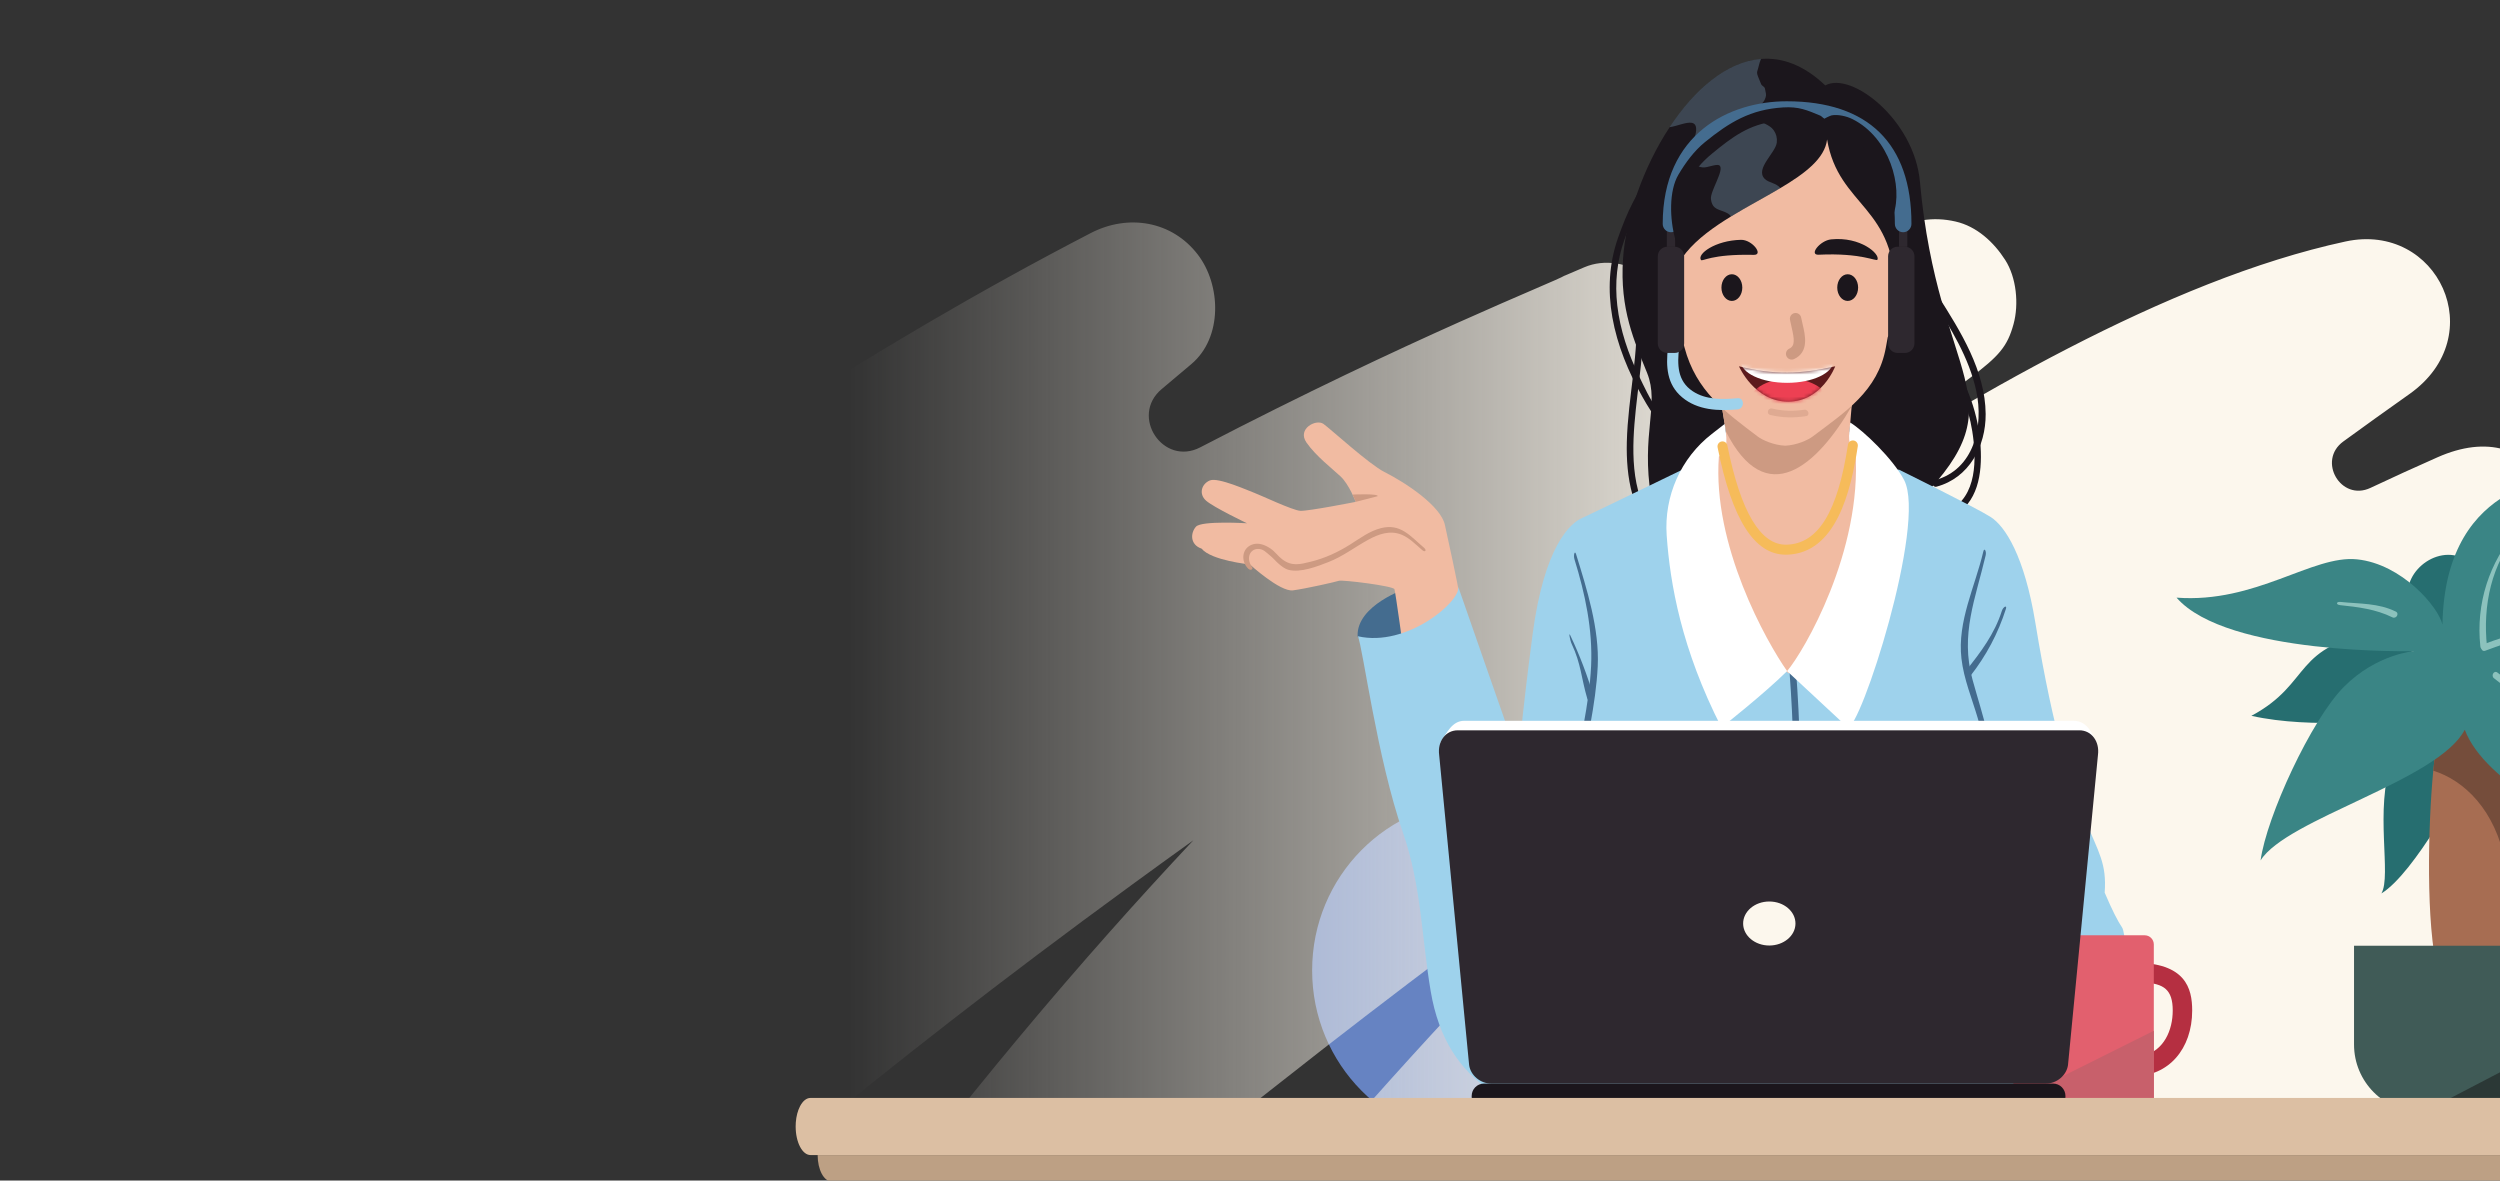 <svg width="684" height="323" viewBox="0 0 684 323" fill="none" xmlns="http://www.w3.org/2000/svg">
<rect x="0" y="0" width="684" height="323" fill="#333333" stroke="none"/>
<path d="M451 265.5C451 291.181 430.404 312 405 312C379.593 312 359 291.181 359 265.5C359 239.819 379.593 219 405 219C430.404 219 451 239.819 451 265.5Z" fill="#6683C2"/>
<g clip-path="url(#clip0_2007_3315)">
<path d="M-122.702 313.504H-31.721C-31.544 313.268 -31.363 313.033 -31.186 312.798C-31.065 312.642 -30.944 312.487 -30.823 312.331C-30.771 312.722 -30.71 313.113 -30.635 313.504H22.888C47.277 293.456 71.187 273.906 95.93 254.272C79.922 273.284 64.729 293.031 50.623 313.504H119.316C126.516 307.654 133.573 302.04 140.151 296.904C139.325 297.485 145.051 293.297 140.238 296.844C142.573 295.247 169.153 273.811 213.05 244.129C190.894 265.382 168.772 288.02 145.73 313.507H217.358C245.251 290.664 273.004 268.853 309.651 242.096C315.249 238.007 320.865 233.944 326.5 229.9C318.787 238.128 311.171 246.454 303.68 254.894C286.786 273.929 270.488 293.487 254.767 313.507H328.386C340.411 303.926 350.354 296.062 362.092 286.92C392.546 263.251 424.237 239.649 455.336 217.906C439.29 233.36 423.562 249.151 408.21 265.314C393.258 281.056 378.658 297.132 364.396 313.507H446.521C457.188 305.617 467.896 297.777 478.672 290.038C477.594 291.264 476.515 292.489 475.44 293.718C469.767 300.235 464.2 306.835 458.715 313.504H549.206C554.294 309.748 559.394 306.008 564.52 302.31C565.172 301.839 565.825 301.373 566.477 300.906C565.493 301.976 564.493 303.034 563.509 304.111C560.673 307.218 557.866 310.355 555.079 313.504H769.083C769.773 311.687 770.445 309.862 771.086 308.018C774.058 299.453 769.671 289.238 762.95 284.019C760.038 281.754 756.994 280.407 753.875 279.804C759.167 275.476 764.496 271.194 769.879 266.979C777.419 261.073 778.377 247.023 773.428 239.308C768.257 231.243 757.439 225.314 747.787 228.816C722.602 237.95 697.821 248.233 673.564 259.624C682.888 251.169 692.292 242.813 701.748 234.528C716.477 221.62 731.334 208.855 746.195 196.099C753.498 189.829 754.863 176.412 749.745 168.427C747.629 165.127 744.883 162.365 741.597 160.234C737.331 157.468 728.947 155.909 724.104 157.931C696.905 169.292 670.626 182.303 645.072 196.577C645.92 195.928 646.769 195.276 647.622 194.631C652.012 191.315 656.433 188.038 660.88 184.802C670.411 177.865 680.075 171.113 689.855 164.531C699.707 157.897 704.924 144.093 698.002 133.29C691.104 122.529 680.429 119.141 666.937 125.097C660.77 127.82 654.645 130.616 648.557 133.487C640.474 137.3 633.9 126.053 641.13 120.788C646.894 116.592 652.913 112.272 659.235 107.803C681.761 91.876 666.96 60.619 641.741 66.07C592.616 76.684 538.234 109.336 493.183 137.952C541.719 99.31 547.565 100.877 550.9 88.697C552.397 83.231 551.722 75.951 548.61 71.104C545.483 66.229 540.833 61.935 535.043 60.612C528.714 59.163 523.44 60.301 517.549 62.914C498.527 71.343 479.868 80.522 461.518 90.29C458.81 78.095 444.665 68.376 433.478 73.118C431.671 73.884 429.868 74.662 428.061 75.436L428.054 75.42C425.636 77.017 386.296 92.3 328.39 122.392C318.221 127.676 309.055 113.842 317.832 106.453C320.533 104.181 323.234 101.905 325.938 99.629C334.595 92.342 334.082 77.935 327.715 69.647C320.612 60.403 308.614 58.487 298.426 63.768C267.889 79.593 238.322 97.057 209.501 115.701C200.241 121.69 190.223 109.268 197.963 101.397C198.193 101.161 198.427 100.926 198.657 100.691C206.642 92.573 207.302 79.65 200.433 70.709C193.829 62.114 180.695 58.594 171.145 64.83C145.01 81.884 119.674 100.202 95.27 119.703C91.811 122.464 87.33 117.878 90.144 114.453C98.431 104.359 107.381 93.837 116.653 83.367C136.398 61.074 108.619 31.411 84.543 51.075C68.709 64.01 53.383 77.571 38.602 91.701C34.023 96.079 26.483 92.733 26.543 86.379C26.543 86.269 26.543 86.159 26.543 86.045C26.543 63.999 -1.931 56.557 -12.217 69.897C-66.03 139.701 -104.111 210.578 -131.988 288.396C-135.187 297.325 -130.45 308.121 -122.702 313.5V313.504Z" fill="url(#paint0_linear_2007_3315)"/>
<path d="M651.368 172.907C626.938 176.465 632.863 186.817 615.977 195.852C632.882 199.626 654.419 196.755 654.419 196.755C654.419 196.755 659.27 194.949 654.419 208.138C649.569 221.328 654.419 239.573 651.545 244.451C660.707 238.852 674.18 213.195 674.18 213.195C674.18 213.195 676.191 214.818 680.649 220.421C685.103 226.024 692.504 228.007 694.48 231.622C696.947 220.963 694.48 203.981 694.48 203.981C694.48 203.981 685.813 206.238 702.744 208.677C719.673 211.116 736.857 201.902 746.019 205.153C733.802 187.268 706.158 174.894 716.964 177.242C717.519 177.364 664.475 188.084 651.364 172.907H651.368Z" fill="#266E70"/>
<path d="M660.349 167.125C654.959 159.357 664.573 149.422 672.924 152.313C684.032 156.159 668.828 175.436 685.609 167.125C693.764 156.827 709.934 156.106 705.26 165.32C700.591 174.534 668.613 189.71 660.349 167.125Z" fill="#266E70"/>
<path d="M683.889 264.089C680.656 269.927 666.994 266.061 666.994 266.061C663.698 252.834 664.279 226.149 665.742 210.866C666.278 205.35 666.923 201.33 667.541 199.953C669.876 194.763 677.593 187.177 681.546 198.018C681.791 198.693 682.029 199.516 682.255 200.465C682.32 200.719 682.384 200.984 682.436 201.269C682.617 202.073 682.783 202.957 682.946 203.917C682.983 204.11 683.017 204.307 683.044 204.501C683.217 205.525 683.372 206.629 683.526 207.789C683.564 208.074 683.609 208.355 683.636 208.639C683.655 208.757 683.674 208.878 683.681 208.996C683.745 209.451 683.798 209.929 683.855 210.403C683.881 210.676 683.919 210.949 683.945 211.234C683.99 211.681 684.043 212.129 684.092 212.595C684.119 212.842 684.145 213.089 684.164 213.343C684.247 214.101 684.311 214.868 684.383 215.653C684.409 215.918 684.428 216.173 684.454 216.438C684.518 217.235 684.583 218.035 684.647 218.851C684.711 219.662 684.775 220.485 684.828 221.316C684.865 221.862 684.899 222.42 684.937 222.989C684.975 223.611 685.009 224.229 685.047 224.863C685.073 225.273 685.099 225.686 685.118 226.096C685.299 229.483 685.435 232.927 685.518 236.288C685.846 249.451 685.382 261.396 683.892 264.089H683.889Z" fill="#A76D52"/>
<path d="M685.51 236.284C682.802 221.563 674.093 213.441 665.738 210.866C666.274 205.35 666.919 201.33 667.537 199.953C669.872 194.763 677.589 187.177 681.542 198.018C681.788 198.693 682.025 199.516 682.252 200.465C682.316 200.719 682.38 200.984 682.433 201.269C682.614 202.073 682.78 202.957 682.942 203.917C682.979 204.11 683.013 204.307 683.04 204.501C683.213 205.525 683.368 206.629 683.523 207.789C683.56 208.074 683.606 208.355 683.632 208.639C683.651 208.757 683.67 208.878 683.677 208.996C683.741 209.451 683.794 209.929 683.851 210.403C683.877 210.676 683.915 210.949 683.941 211.234C683.994 211.681 684.039 212.129 684.088 212.595C684.115 212.842 684.141 213.089 684.16 213.343C684.243 214.101 684.315 214.868 684.379 215.653C684.405 215.918 684.424 216.172 684.45 216.438C684.522 217.235 684.586 218.035 684.643 218.851C684.707 219.662 684.771 220.485 684.824 221.316C684.862 221.862 684.896 222.42 684.933 222.989C684.971 223.611 685.005 224.229 685.043 224.863C685.069 225.273 685.095 225.686 685.114 226.096C685.295 229.483 685.431 232.927 685.514 236.288L685.51 236.284Z" fill="#754D3B"/>
<path d="M644.062 258.751H701.787V285.782C701.787 295.967 693.564 304.232 683.441 304.232H662.409C652.281 304.232 644.062 295.963 644.062 285.782V258.751Z" fill="#405B57"/>
<path d="M701.784 284.113L663.168 304.236H683.438C693.569 304.236 701.784 295.974 701.784 285.786V284.113Z" fill="#2B3836"/>
<path d="M668.255 170.919C668.614 149.783 677.632 140.205 685.61 135.509C693.587 130.813 707.879 119.069 716.569 117.514C704.017 130.521 700.773 159.539 689.095 170.919C701.229 161.284 708.418 156.061 718.293 157.639C734.169 160.173 749.456 168.571 766.162 174.352C757.898 179.412 725.539 185.913 721.597 185.735C717.656 185.553 697.718 183.027 697.718 183.027C710.474 195.313 713.212 224.76 719.926 229.096C706.34 227.833 679.752 214.101 674.362 199.649C667.177 213.559 625.498 224.039 618.493 235.419C620.111 223.497 632.325 196.937 641.309 187.905C650.29 178.873 660.531 178.149 660.531 178.149C660.531 178.149 609.331 179.412 595.5 163.514C617.237 165.142 632.687 151.77 644.904 153.037C657.121 154.301 667.18 166.044 668.259 170.923L668.255 170.919Z" fill="#3A8585"/>
<path d="M725.83 169.006C709.924 168.707 694.361 170.63 679.477 176.282C678.395 176.695 678.862 178.459 679.96 178.042C694.697 172.447 710.165 169.746 725.916 170.046C727.086 170.069 726.995 169.029 725.826 169.006H725.83Z" fill="#8CC2BD"/>
<path d="M688.775 144.935C681.031 153.758 677.357 165.172 678.625 176.889C678.749 178.046 680.567 178.058 680.443 176.889C679.232 165.665 681.657 154.107 689.095 145.629C689.865 144.749 689.552 144.051 688.775 144.935Z" fill="#8CC2BD"/>
<path d="M693.376 199.224C691.912 193.015 688.401 187.776 683.29 184.006C682.347 183.308 681.438 184.893 682.373 185.584C687.092 189.066 691.067 193.477 692.418 199.194C692.686 200.336 693.647 200.37 693.376 199.224Z" fill="#8CC2BD"/>
<path d="M655.485 167.327C650.687 164.96 645.58 165.237 640.322 164.687C639.16 164.565 639.07 165.442 640.22 165.563C645.157 166.079 650.061 166.678 654.568 168.905C655.613 169.421 656.537 167.847 655.485 167.327Z" fill="#8CC2BD"/>
<path d="M525.291 136.769C497.719 164.956 452.691 141.973 451.763 136.223C448.911 118.539 454.116 110.751 450.665 102.083C447.206 93.416 443.118 84.722 444.064 70.774C444.826 59.413 449.651 45.666 456.817 34.799C463.557 24.569 472.365 16.887 481.809 16.128C487.539 15.662 493.506 17.756 499.39 23.37C506.575 19.413 523.786 32.887 525.291 49.703C530.24 104.632 552.875 108.585 525.291 136.773V136.769Z" fill="#1B161C"/>
<path d="M530.317 81.061C529.691 80.075 528.118 80.989 528.748 81.983C533.662 89.729 538.736 97.839 540.697 106.935C542.794 116.665 540.124 128.5 529.366 131.39C528.238 131.694 528.717 133.458 529.849 133.15C538.72 130.768 543.341 122.108 543.277 113.274C543.19 101.477 536.408 90.654 530.317 81.058V81.061Z" fill="#1B161C"/>
<path d="M541.9 122.286C541.361 113.433 538.32 105.035 533.36 97.733C532.704 96.769 531.131 97.68 531.791 98.655C535.752 104.485 538.509 110.998 539.614 117.996C540.806 125.522 541.01 135.787 533.187 139.739C532.142 140.266 533.062 141.844 534.104 141.317C541.191 137.736 542.337 129.532 541.896 122.286H541.9Z" fill="#1B161C"/>
<path d="M462.239 117.147C455.005 117.655 451.093 108.384 448.423 102.865C445.484 96.803 443.255 90.264 442.486 83.539C441.792 77.462 442.384 71.351 444.44 65.581C446.631 59.429 449.743 52.02 454.68 47.598C455.555 46.812 454.265 45.526 453.394 46.308C448.147 51.008 444.994 58.552 442.686 65.1C440.219 72.098 439.849 79.506 441.135 86.793C442.49 94.482 445.545 101.83 449.373 108.593C452.236 113.649 455.676 119.442 462.239 118.979C463.397 118.899 463.408 117.071 462.239 117.151V117.147Z" fill="#1B161C"/>
<path d="M455.294 146.138C446.758 138.814 446.355 126.44 447.185 116.005C448.037 105.266 450.285 94.687 449.433 83.868C449.342 82.704 447.524 82.692 447.615 83.868C448.599 96.344 445.397 108.509 445.099 120.932C444.872 130.442 446.43 140.926 454.008 147.428C454.894 148.187 456.184 146.901 455.29 146.138H455.294Z" fill="#1B161C"/>
<path d="M519.575 128.506C519.575 128.506 540.709 138.93 544.662 141.46C548.615 143.99 553.884 152.104 556.879 170.41C566.984 232.195 577.009 228.341 575.84 244.219C577.835 248.931 579.476 252.136 580.6 253.759C581.453 254.992 582.245 263.614 580.242 269.774C579.235 272.873 582.637 284.018 582.995 286.267C583.354 288.517 572.121 312.335 564.313 312.335H502.677C502.677 312.335 448.525 316.173 449.705 309.934C450.886 303.694 442.701 290.74 440.415 280.122C430.48 270.878 414.389 264.578 414.084 244.102C413.895 231.47 413.658 216.555 419.312 173.616C422.503 149.373 429.68 143.053 432.924 141.699C434.063 141.225 460.285 128.506 460.285 128.506H519.579H519.575Z" fill="#9ED2EC"/>
<path d="M491.424 183.889C491.337 182.72 489.557 183.092 489.644 184.253C490.666 197.825 490.979 211.42 490.606 225.026C490.575 226.198 492.386 226.327 492.416 225.151C492.793 211.382 492.457 197.624 491.424 183.889Z" fill="#446C8F"/>
<path d="M468.85 126.465C462.373 143.929 480.776 178.915 489.391 184.214C510.129 165.908 511.796 134.515 510.887 125.745C510.359 125.654 506.059 121.853 506.025 118.185C488.656 115.241 476.62 117.043 472.21 118.056C471.52 121.618 468.85 126.469 468.85 126.469V126.465Z" fill="#F1BBA2"/>
<path d="M470.289 106.911C471.07 110.196 472.85 123.412 473.842 125.862C478.67 137.785 485.026 138.869 488.952 138.869C493.195 138.869 501.305 136.821 504.779 126.101C505.971 122.426 506.024 116.683 507.083 105.986C488.963 102.386 470.285 106.908 470.285 106.908L470.289 106.911Z" fill="#F1BBA2"/>
<path d="M506.719 110.974C497.135 127.596 483.183 139.803 472.21 118.052C472.108 117.449 470.984 110.64 470.984 110.64L506.738 109.889L506.719 110.974Z" fill="#CD9A82"/>
<path d="M516.108 70.65C526.402 68.993 525.41 85.558 514.762 93.546C514.762 93.546 514.762 73.757 516.108 70.65Z" fill="#F1BBA2"/>
<path d="M458.935 70.65C448.641 68.993 446.718 83.438 460.281 93.546C460.281 93.546 460.281 73.757 458.935 70.65Z" fill="#F1BBA2"/>
<path d="M519.62 59.078C519.62 45.813 514.603 28.846 488.426 28.846C462.25 28.846 457.177 45.619 457.177 62.583C457.097 75.605 458.006 84.223 460.873 95.042C464.053 107.036 472.041 112.711 480.902 119.425C482.176 120.392 485.269 121.803 488.426 121.943C491.583 121.803 494.676 120.392 495.951 119.425C504.811 112.711 513.819 107.036 515.98 95.042C518.13 83.1 520.616 71.713 519.624 59.078H519.62Z" fill="#F1BBA2"/>
<path d="M502.672 78.686C502.672 76.668 503.951 75.033 505.527 75.033C507.104 75.033 508.382 76.668 508.382 78.686C508.382 80.704 507.104 82.338 505.527 82.338C503.951 82.338 502.672 80.704 502.672 78.686Z" fill="#1B161C"/>
<path d="M470.984 78.686C470.984 76.668 472.263 75.033 473.84 75.033C475.416 75.033 476.695 76.668 476.695 78.686C476.695 80.704 475.416 82.338 473.84 82.338C472.263 82.338 470.984 80.704 470.984 78.686Z" fill="#1B161C"/>
<path d="M490.199 98.387C489.611 98.387 489.045 98.049 488.781 97.472C488.419 96.683 488.762 95.754 489.547 95.39C491.112 94.665 491.003 92.974 490.165 89.45C489.999 88.755 489.845 88.096 489.735 87.466C489.592 86.612 490.161 85.801 491.01 85.656C491.859 85.508 492.666 86.085 492.809 86.939C492.9 87.47 493.043 88.076 493.198 88.721C493.918 91.748 495.005 96.319 490.852 98.242C490.641 98.341 490.418 98.387 490.199 98.387Z" fill="#CD9A82"/>
<path d="M500.999 65.492C497.928 65.803 494.813 69.828 497.589 69.692C509.35 69.126 513.385 71.634 513.672 71.046C514.43 69.494 509.036 64.673 500.999 65.492Z" fill="#1B161C"/>
<path d="M476.327 65.617C479.412 65.549 482.618 69.793 479.838 69.729C468.066 69.463 465.773 71.656 465.388 71.125C464.234 69.532 469.236 65.772 476.323 65.617H476.327Z" fill="#1B161C"/>
<path d="M475.785 100.216C485.547 102.643 492.585 102.382 502.117 100.216C502.117 100.216 498.522 109.889 489.236 109.889C479.949 109.889 475.785 100.216 475.785 100.216Z" fill="#5D1A1C"/>
<mask id="mask0_2007_3315" style="mask-type:luminance" maskUnits="userSpaceOnUse" x="475" y="100" width="28" height="10">
<path d="M475.781 100.215C485.543 102.643 492.581 102.381 502.113 100.215C502.113 100.215 498.518 109.888 489.232 109.888C479.945 109.888 475.781 100.215 475.781 100.215Z" fill="white"/>
</mask>
<g mask="url(#mask0_2007_3315)">
<path d="M489.455 117.707C495.602 117.707 500.586 114.546 500.586 110.648C500.586 106.749 495.602 103.588 489.455 103.588C483.308 103.588 478.324 106.749 478.324 110.648C478.324 114.546 483.308 117.707 489.455 117.707Z" fill="#ED4053"/>
<path d="M488.946 104.745C495.962 104.745 501.649 102.041 501.649 98.706C501.649 95.371 495.962 92.668 488.946 92.668C481.93 92.668 476.242 95.371 476.242 98.706C476.242 102.041 481.93 104.745 488.946 104.745Z" fill="white"/>
</g>
<path d="M518.438 81.124C519.064 56.18 503.045 56.848 499.892 38.162C499.284 43.351 493.887 47.433 487.113 51.461C482.862 53.991 478.068 56.495 473.579 59.241C464.089 65.049 455.95 71.926 457.168 82.338L452.2 99.563C452.2 99.563 444.053 51.62 457.168 38.617C459.091 36.709 461 35.048 462.871 33.595C470.181 27.97 477.03 25.675 483.062 25.136C491.571 24.389 498.447 27.116 502.668 28.846C510.642 32.116 528.614 40.518 518.434 81.124H518.438Z" fill="#1B161C"/>
<path opacity="0.26" d="M482.785 48.894C480.153 46.136 485.844 41.797 486.135 38.967C486.252 37.727 485.999 36.676 485.297 35.652C484.136 33.971 481.854 33.763 480.684 32.344C478.633 29.852 481.857 29.321 482.8 27.322C483.291 26.29 483.227 25.85 483.065 25.141C483.012 24.894 482.948 24.621 482.891 24.272C482.782 23.642 482.054 23.551 481.839 23.013C480.277 19.242 480.684 20.327 481.167 18.134C481.311 17.44 481.548 16.784 481.801 16.124C472.356 16.883 463.545 24.564 456.809 34.794C458.744 34.54 461.369 33.323 462.874 33.599C463.919 33.801 464.428 34.715 463.802 37.161C463.247 39.327 461.795 42.696 463.538 44.733C464.164 45.465 464.971 45.692 465.891 45.81C467.008 45.965 469.659 44.733 470.414 45.252C471.975 46.33 467.853 52.293 468.117 54.466C468.49 57.561 470.523 57.197 472.586 58.32C473.084 58.593 473.405 58.897 473.586 59.242C478.071 56.492 482.868 53.988 487.119 51.462C485.976 50.028 483.875 50.047 482.785 48.894Z" fill="#9ED2EC"/>
<path d="M506.221 115.599C509.781 117.784 517.913 125.503 520.969 131.344C527.222 143.305 508.865 199.941 505.527 199.027L488.949 183.612C493.547 178.225 509.54 150.834 507.65 123.576C505.338 121.945 505.87 118.982 506.221 115.599Z" fill="white"/>
<path d="M470.286 124.926C468.465 149.119 483.28 175.566 488.953 183.611C482.624 189.874 470.988 199.039 470.988 199.039C460.031 177.573 456.93 159.672 456.006 146.495C455.252 135.752 459.85 125.336 468.325 118.751C470.399 117.139 471.87 115.989 471.87 115.989C472.904 121.941 472.214 123.936 470.29 124.926H470.286Z" fill="white"/>
<path d="M547.71 167.125C545.666 173.54 541.95 178.361 537.809 183.653C537.092 184.567 538.371 185.868 539.091 184.946C543.429 179.404 546.684 173.289 548.823 166.575C549.181 165.453 548.065 166.01 547.71 167.129V167.125Z" fill="#446C8F"/>
<path d="M431.202 151.589C430.855 150.47 430.429 151.903 430.776 153.03C433.696 162.471 435.793 172.258 435.325 182.246C434.827 192.798 432.055 203.613 430.331 214.029C430.139 215.179 431.893 215.672 432.081 214.515C433.835 203.92 436.638 192.984 437.139 182.246C437.618 172.068 434.171 161.189 431.202 151.589Z" fill="#446C8F"/>
<path d="M542.359 246.864C542.695 240.92 539.311 236 541.597 230.666C543.555 226.096 544.747 221.301 545.154 216.339C546.048 205.491 542.502 196.197 539.685 185.963C536.267 173.559 540.503 163.799 543.276 151.953C543.543 150.811 542.91 149.73 542.642 150.876C540.382 160.529 535.487 169.99 536.648 180.148C537.293 185.808 539.522 191.076 541.118 196.501C542.853 202.407 543.739 208.556 543.445 214.72C543.14 221.119 541.382 226.892 538.696 232.65C537.327 235.582 542.302 238.481 541.435 241.561C540.673 245.263 540.33 247.524 540.843 250.24C541.152 251.878 541.854 253.263 542.321 254.833C543.151 257.606 544.731 258.088 542.744 263.175C542.148 264.696 542.374 265.781 543.377 267.173C544.826 269.183 546.086 268.641 546.055 272.259C546.048 273.09 545.806 274.038 545.49 275.006L547.896 273.435C548.183 272.278 548.311 271.156 548.096 270.169C547.677 268.261 545.867 267.753 544.946 266.243C543.645 264.119 545.459 262.173 545.739 260.239C545.904 259.07 545.618 258.126 545.312 257.003C544.769 255.011 543.475 253.274 542.936 251.252C542.54 249.773 542.363 248.313 542.355 246.852L542.366 246.864H542.359Z" fill="#446C8F"/>
<path d="M571.407 267.393C566.624 267.025 561.702 266.646 556.998 267.849C552.932 268.888 549.428 271.198 545.98 273.508C541.292 276.649 536.694 279.217 530.983 279.858C525.79 280.442 520.524 279.786 515.364 279.16C514.206 279.02 514.218 280.848 515.364 280.988C524.503 282.096 533.771 282.851 542.084 278.155C546.003 275.94 549.484 272.958 553.573 271.035C559.212 268.383 565.372 268.755 571.41 269.222C572.576 269.313 572.572 267.484 571.41 267.393H571.407Z" fill="#446C8F"/>
<path d="M566.074 240.339C556.984 248.472 550.217 257.477 546.185 269.02C545.796 270.132 547.55 270.609 547.935 269.506C551.865 258.255 558.455 248.427 567.315 240.502C568.19 239.721 566.945 239.562 566.074 240.339Z" fill="#446C8F"/>
<path d="M436.027 190.636C434.333 184.852 432.194 179.249 429.618 173.809C429.117 172.747 429.547 175.194 430.044 176.252C432.557 181.555 432.624 185.489 434.273 191.126C434.601 192.252 436.355 191.77 436.023 190.64L436.027 190.636Z" fill="#446C8F"/>
<path d="M488.574 151.76C479.989 151.76 473.89 142.151 469.933 122.404C469.786 121.66 470.261 120.939 471 120.791C471.736 120.644 472.456 121.121 472.603 121.865C476.258 140.084 481.716 149.229 488.826 149.021C497.46 148.778 502.79 140.084 505.6 121.668C505.713 120.92 506.407 120.408 507.154 120.522C507.897 120.636 508.406 121.338 508.293 122.085C506.377 134.644 502.28 151.384 488.905 151.763C488.796 151.763 488.687 151.767 488.577 151.767L488.574 151.76Z" fill="#F6BB5A"/>
<path d="M475.396 108.946C471.262 109.314 466.751 109.435 463.138 107.046C458.879 104.227 458.891 99.744 459.4 95.142C459.619 93.181 456.563 93.197 456.348 95.142C455.779 100.282 456.013 105.164 460.226 108.696C464.477 112.258 470.135 112.485 475.393 112.015C477.331 111.84 477.35 108.772 475.393 108.946H475.396Z" fill="#9ED2EC"/>
<path d="M521.187 67.504H519.188C517.749 67.504 516.582 68.678 516.582 70.126V93.947C516.582 95.395 517.749 96.568 519.188 96.568H521.187C522.627 96.568 523.794 95.395 523.794 93.947V70.126C523.794 68.678 522.627 67.504 521.187 67.504Z" fill="#2E282F"/>
<path d="M458.176 67.504H456.177C454.737 67.504 453.57 68.678 453.57 70.126V93.947C453.57 95.395 454.737 96.568 456.177 96.568H458.176C459.615 96.568 460.782 95.395 460.782 93.947V70.126C460.782 68.678 459.615 67.504 458.176 67.504Z" fill="#2E282F"/>
<path d="M521.845 61.257H519.574V67.523H521.845V61.257Z" fill="#2E282F"/>
<path d="M458.314 61.257H456.043V67.523H458.314V61.257Z" fill="#2E282F"/>
<path d="M520.707 63.541C519.454 63.541 518.436 62.516 518.436 61.257C518.436 42.025 508.486 32.276 488.861 32.276C474.649 32.276 459.459 39.89 459.459 61.257C459.459 62.516 458.445 63.541 457.189 63.541C455.933 63.541 454.918 62.516 454.918 61.257C454.918 36.495 473.2 27.709 488.857 27.709C511.175 27.709 522.974 39.309 522.974 61.257C522.974 62.516 521.959 63.541 520.703 63.541H520.707Z" fill="#446C8F"/>
<path d="M371.444 174.064C371.086 165.582 384.736 161.022 384.736 161.022L387.403 179.31C387.403 179.31 378.63 186.521 371.444 174.064Z" fill="#446C8F"/>
<path d="M399.443 163.644C398.854 159.513 396.097 147.291 395.324 143.627C394.249 138.536 384.891 132.209 378.761 129.129C374.62 127.046 363.961 117.298 362.094 115.978C360.083 114.551 354.837 117.324 357.443 121.068C360.049 124.812 364.496 128.207 366.797 130.365C369.098 132.524 370.939 137.307 370.939 137.307C370.939 137.307 357.903 139.89 355.753 139.757C353.607 139.621 344.864 135.456 343.178 134.841C341.492 134.223 333.292 130.521 331.025 131.446C328.758 132.372 327.875 135.149 330.006 137C332.134 138.851 341.182 143.168 341.182 143.168C341.182 143.168 328.758 142.398 327.227 144.093C325.691 145.789 325.54 149.028 328.762 150.109C331.368 153.349 341.952 154.43 341.952 154.43C341.952 154.43 350.235 161.986 353.762 161.523C357.288 161.06 365.417 159.209 366.337 158.902C367.257 158.595 381.213 160.29 381.522 161.216C381.828 162.141 384.129 178.953 384.129 178.953C384.129 178.953 399.88 177.493 399.443 163.647V163.644Z" fill="#F1BBA2"/>
<path d="M389.652 149.901C385.82 146.635 383.191 143.134 377.816 144.503C374.697 145.296 372.113 147.268 369.435 148.956C366.052 151.088 362.468 152.746 358.576 153.694C355.713 154.392 353.488 155.025 350.84 153.045C349.689 152.184 348.863 150.94 347.664 150.117C346.299 149.18 344.518 148.414 342.832 148.911C339.732 149.825 339.396 153.542 341.52 155.594C342.24 156.289 343.134 155.636 342.414 154.942C340.882 152.511 342.097 150.189 344.19 150.189C345.672 150.189 346.246 150.986 347.796 152.268C348.49 152.841 349.056 153.565 349.738 154.153C350.568 154.87 351.443 155.613 352.53 155.906C355.804 156.786 360.477 154.942 363.449 153.785C367.406 152.241 370.631 149.723 374.312 147.697C377.145 146.138 380.257 145.019 383.421 146.267C385.582 147.12 387.419 149.055 389.177 150.553C389.935 151.198 390.407 150.553 389.645 149.905L389.652 149.901Z" fill="#CD9A82"/>
<path d="M370.942 137.303L376.924 135.759C377.229 134.989 370.066 135.312 370.066 135.312L370.942 137.299V137.303Z" fill="#CD9A82"/>
<path d="M451.653 308.273C444.173 290.657 398.975 160.542 398.975 160.542C399.711 164.521 384.932 177.16 371.523 174.08C372.908 177.319 376.729 207.282 383.854 227.826C388.919 242.434 388.976 256.746 391.454 271.297C395.829 297.004 414.289 305.599 440.085 307.446L451.657 308.277L451.653 308.273Z" fill="#9ED2EC"/>
<path d="M583.909 294.427C582.438 294.427 581.25 293.228 581.25 291.753V266.061C581.25 264.582 582.442 263.387 583.909 263.387C597.974 263.387 599.781 270.381 599.781 276.477C599.781 287.049 593.256 294.431 583.909 294.431V294.427ZM586.568 268.803V288.767C591.996 287.421 594.459 281.928 594.459 276.477C594.459 270.723 592 269.126 586.568 268.807V268.803Z" fill="#B52F41"/>
<path d="M586.798 255.896H553.349C551.976 255.896 550.863 257.015 550.863 258.395V301.737C550.863 303.117 551.976 304.237 553.349 304.237H586.798C588.171 304.237 589.283 303.117 589.283 301.737V258.395C589.283 257.015 588.171 255.896 586.798 255.896Z" fill="#E2606E"/>
<path d="M550.863 301.734C550.863 303.11 551.984 304.237 553.353 304.237H586.798C588.167 304.237 589.287 303.11 589.287 301.734V282.02L550.867 301.183V301.734H550.863Z" fill="#C8606B"/>
<path d="M567.381 197.209H400.593C397.296 197.209 395.765 200.597 394.105 203.119L403.018 283.555C402.343 289.784 405.04 292.041 407.978 292.041H559.781C562.723 292.041 565.416 289.784 565.804 286.977L573.789 203.908C572.413 200.066 570.674 197.213 567.381 197.213V197.209Z" fill="white"/>
<path d="M568.931 199.812H398.831C395.534 199.812 393.264 202.842 393.754 206.545L401.954 291.403C402.339 294.21 405.036 296.467 407.978 296.467H559.78C562.722 296.467 565.415 294.21 565.804 291.403L574.004 206.545C574.494 202.842 572.224 199.812 568.927 199.812H568.931Z" fill="#2E282F"/>
<path d="M561.738 296.467H406.021C404.16 296.467 402.652 297.984 402.652 299.855V300.158C402.652 302.029 404.16 303.545 406.021 303.545H561.738C563.598 303.545 565.106 302.029 565.106 300.158V299.855C565.106 297.984 563.598 296.467 561.738 296.467Z" fill="#1B161C"/>
<path d="M476.922 252.739C476.881 249.393 480.083 246.65 484.081 246.65C488.079 246.65 491.286 249.393 491.24 252.739C491.199 256.042 487.993 258.694 484.081 258.694C480.17 258.694 476.964 256.042 476.922 252.739Z" fill="#FCF7ED"/>
<path opacity="0.49" d="M493.658 112.108C490.539 112.552 487.872 112.491 484.817 111.774C483.678 111.509 483.195 113.269 484.334 113.534C487.732 114.331 490.686 114.357 494.141 113.864C495.295 113.701 494.804 111.941 493.658 112.104V112.108Z" fill="#CD9A82"/>
<path d="M506.804 32.575C505.254 31.797 502.859 31.24 501.124 31.566C500.848 31.619 498.921 32.48 499.275 32.495C498.97 32.48 498.355 31.771 498.065 31.65C494.331 30.087 492.12 29.127 487.824 29.393C478.949 29.943 473.178 33.429 466.453 38.902C463.522 41.288 461.157 44.501 459.199 47.82C456.62 52.201 456.793 59.864 458.362 65.504C458.992 67.769 462.183 64.093 462.36 61.757C462.643 58.043 461.153 54.39 462.081 50.657C462.971 47.088 465.744 44.224 468.486 41.971C473.902 37.525 478.564 33.99 485.791 33.193C488.865 32.856 492.12 32.564 494.942 34.058C496.643 34.957 497.242 35.761 499.211 35.727C501.648 35.682 503.161 34.938 505.412 36.251C507.272 37.336 509.03 38.929 510.233 40.708C512.337 43.822 513.484 49.394 512.19 53.116C511.417 55.338 517.26 60.941 518.029 58.733C520.7 51.063 517.03 37.696 506.804 32.571V32.575Z" fill="#1B161C"/>
<path d="M217.693 308.214C217.693 312.531 219.513 316.023 221.759 316.023H772.93C774.056 316.023 775.07 315.153 775.809 313.734C776.543 312.324 777 310.369 777 308.214C777 303.898 775.176 300.394 772.928 300.394H221.757C220.631 300.394 219.617 301.264 218.883 302.682C218.275 303.849 217.858 305.385 217.731 307.097C217.706 307.458 217.691 307.832 217.691 308.214H217.693Z" fill="#DCBFA3"/>
<path d="M223.709 316.022H770.98C770.98 320.007 769.282 323.235 767.185 323.235H227.504C225.407 323.235 223.709 320.007 223.709 316.022Z" fill="#BDA084"/>
</g>
<defs>
<linearGradient id="paint0_linear_2007_3315" x1="232.371" y1="179.076" x2="495.806" y2="179.076" gradientUnits="userSpaceOnUse">
<stop stop-color="#FCF7ED" stop-opacity="0"/>
<stop offset="1" stop-color="#FCF7ED"/>
</linearGradient>
<clipPath id="clip0_2007_3315">
<rect width="684" height="323" fill="white"/>
</clipPath>
</defs>
</svg>
